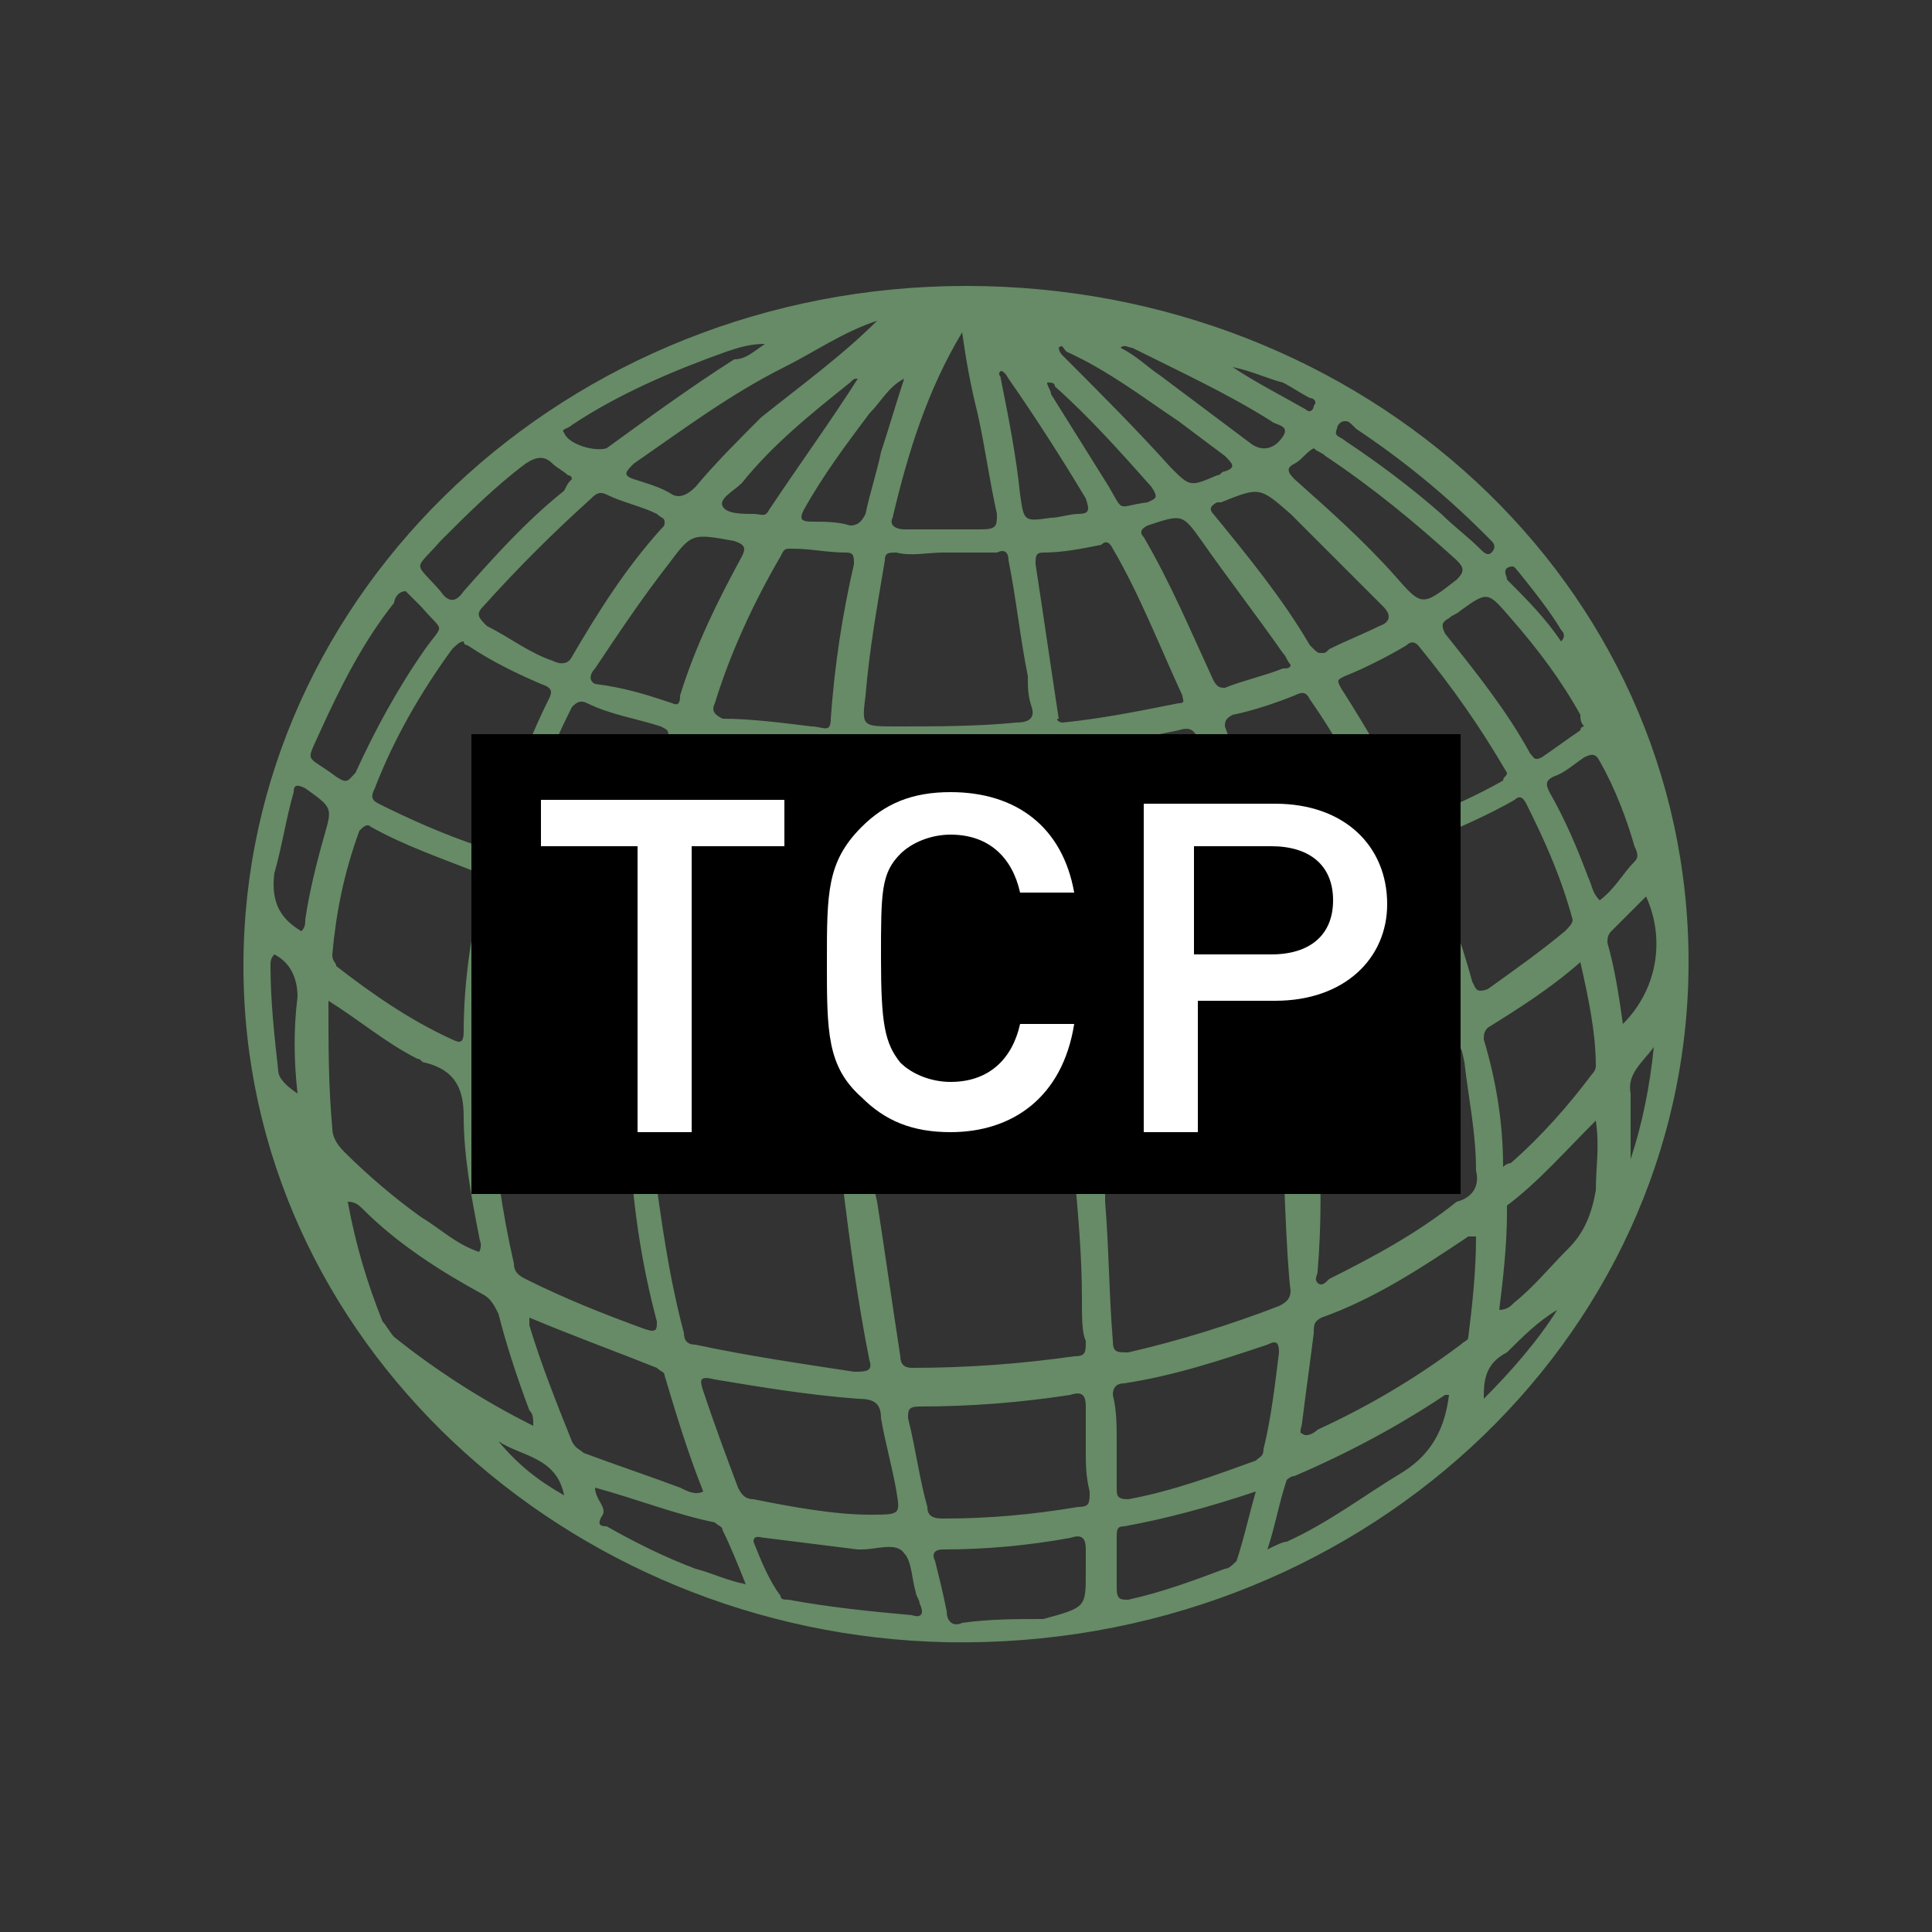 <?xml version="1.0" encoding="utf-8"?>
<!-- Generator: Adobe Illustrator 21.1.0, SVG Export Plug-In . SVG Version: 6.00 Build 0)  -->
<svg version="1.1" id="Layer_1" xmlns="http://www.w3.org/2000/svg" xmlns:xlink="http://www.w3.org/1999/xlink" x="0px" y="0px"
	 viewBox="0 0 50 50" style="enable-background:new 0 0 50 50;" xml:space="preserve">
<rect x="0" y="0" width="50" height="50" fill="#333333" stroke="none"/>
<style type="text/css">
	.st0{fill:#668B66;}
	.st1{fill:#FFFFFF;}
</style>
<g>
	<path class="st0" d="M25,7.4c10.3,0,18.7,7.7,18.7,17.5c0,9.8-8.6,17.8-19.2,17.6C14.7,42.3,6.3,34.7,6.3,25
		C6.3,15.3,14.7,7.4,25,7.4z M22.2,9.8c-0.1,0-0.1,0-0.2,0.1c-1,0.8-2,1.6-2.8,2.6c-0.2,0.2-0.6,0.4-0.5,0.6
		c0.1,0.2,0.5,0.2,0.8,0.2c0.2,0,0.3,0.1,0.4-0.1C20.7,12,21.5,10.9,22.2,9.8C22.3,9.8,22.3,9.8,22.2,9.8
		C22.3,9.8,22.3,9.8,22.2,9.8z M27.6,9.1C27.5,9,27.5,8.9,27.4,9c0,0,0,0.1,0.1,0.2c1,1,1.9,1.9,2.8,2.9c0.5,0.5,0.5,0.5,1.2,0.2
		c0.1,0,0.1-0.1,0.2-0.1c0.3-0.1,0.2-0.2,0-0.4c-0.4-0.3-0.8-0.6-1.2-0.9C29.6,10.3,28.7,9.6,27.6,9.1z M22.7,8.3
		c-0.9,0.3-1.6,0.8-2.4,1.2c-1.4,0.7-2.6,1.6-3.9,2.5c-0.2,0.2-0.3,0.3,0,0.4c0.3,0.1,0.7,0.2,1,0.4c0.2,0.1,0.4,0,0.6-0.2
		c0.5-0.6,1.1-1.2,1.7-1.8C20.7,10,21.8,9.2,22.7,8.3c0.1,0,0.1,0,0.1,0C22.8,8.3,22.8,8.3,22.7,8.3z M24.1,24.4c-0.7,0-1.2,0-1.7,0
		c-0.2,0-0.3,0.1-0.3,0.3c0,0.3,0,0.6,0,0.9c0,1.3,0.2,2.5,0.3,3.8c0,0.3,0.1,0.3,0.4,0.3c0.8,0,1.5,0,2.3,0c0.8,0,1.6-0.1,2.3-0.2
		c0.2,0,0.3-0.1,0.3-0.3c-0.2-1.5-0.3-3-0.4-4.5c0-0.3-0.1-0.3-0.4-0.3C26,24.3,25,24.3,24.1,24.4z M28,33.6L28,33.6
		c0-1.1-0.1-2.2-0.2-3.3c0-0.2-0.1-0.3-0.3-0.2c-0.1,0-0.3,0-0.4,0c-1.2,0.1-2.4,0.2-3.6,0.2c-0.9,0-1,0-0.8,0.8
		c0.2,1.3,0.4,2.7,0.6,4c0,0.2,0.1,0.3,0.3,0.3c1.4,0,2.8-0.1,4.2-0.3c0.3,0,0.3-0.1,0.3-0.4C28,34.5,28,34.1,28,33.6z M22.1,35.5
		c0.3,0,0.5,0,0.4-0.3c-0.3-1.5-0.5-3-0.7-4.6c0-0.2-0.1-0.3-0.3-0.3c-1.4-0.1-2.9-0.3-4.3-0.6c-0.3-0.1-0.3,0-0.3,0.3
		c0.2,1.5,0.4,3,0.8,4.5c0,0.2,0.1,0.3,0.3,0.3C19.4,35.1,20.8,35.3,22.1,35.5z M21.2,29.5c0.2,0,0.5,0.1,0.4-0.3
		c-0.2-1.5-0.3-3.1-0.3-4.6c0-0.2,0-0.3-0.2-0.3c-1.2-0.1-2.4-0.2-3.6-0.4c-0.4-0.1-0.5,0.1-0.5,0.4c-0.1,1.4-0.2,2.8-0.1,4.2
		c0,0.2,0.1,0.3,0.3,0.3C18.5,29.2,19.9,29.4,21.2,29.5z M33.2,27.9c-0.2-1.4-0.4-2.8-0.7-4.2c-0.1-0.3-0.2-0.4-0.5-0.3
		c-1.2,0.3-2.3,0.5-3.5,0.6c-0.4,0-0.5,0.2-0.5,0.6c0.2,1.4,0.3,2.9,0.4,4.3c0,0.2,0.1,0.3,0.3,0.3c1.4-0.2,2.8-0.6,4.2-1
		C33.2,28.1,33.3,28,33.2,27.9z M33.2,29.3c0-0.3,0-0.3-0.3-0.2c-1.2,0.4-2.3,0.6-3.5,0.8c-0.8,0.1-0.8,0.2-0.8,1c0,0.1,0,0.2,0,0.2
		c0.1,1.2,0.1,2.4,0.2,3.6c0,0.3,0.1,0.3,0.4,0.3c1.3-0.3,2.6-0.7,3.9-1.2c0.2-0.1,0.3-0.2,0.3-0.4C33.3,32.7,33.2,29.9,33.2,29.3z
		 M24,23.7c0.9,0,1.8-0.1,2.8-0.1c0.3,0,0.4-0.1,0.3-0.4c-0.1-1.1-0.3-2.2-0.4-3.3c0-0.2-0.1-0.3-0.4-0.3c-1.3,0.1-2.6,0.2-3.9,0.1
		c-0.2,0-0.3,0-0.3,0.2c0,1.2-0.1,2.4-0.1,3.6c0,0.2,0.1,0.3,0.4,0.3C22.9,23.6,23.4,23.7,24,23.7z M38.2,30.3c0-1-0.2-1.9-0.3-2.8
		c-0.1-0.5-0.1-0.5-0.5-0.3c-0.9,0.5-1.8,0.9-2.8,1.2c-0.6,0.2-0.6,0.2-0.5,0.8c0.1,1.2,0.1,2.5,0,3.7c0,0.1-0.1,0.2,0,0.3
		c0.1,0.1,0.2,0,0.3-0.1c1.2-0.6,2.3-1.2,3.3-2C38.1,31,38.3,30.7,38.2,30.3z M24.4,14.3C24.4,14.3,24.4,14.3,24.4,14.3
		c-0.4,0-0.8,0.1-1.2,0c-0.2,0-0.3,0-0.3,0.2c-0.2,1.2-0.4,2.3-0.5,3.5c-0.1,0.8-0.1,0.8,0.8,0.8c1,0,2.1,0,3.1-0.1
		c0.3,0,0.5-0.1,0.4-0.4c-0.1-0.3-0.1-0.5-0.1-0.8c-0.2-1-0.3-2-0.5-3c0-0.2-0.1-0.3-0.3-0.2C25.2,14.3,24.8,14.3,24.4,14.3z
		 M12.7,28.6c0.1,1.4,0.3,2.8,0.6,4.1c0,0.2,0.1,0.3,0.3,0.4c1,0.5,2,0.9,3.1,1.3c0.3,0.1,0.3,0,0.3-0.2c-0.4-1.5-0.6-2.9-0.7-4.4
		c0-0.2-0.1-0.3-0.3-0.4c-1-0.2-1.9-0.6-2.8-0.9C12.8,28.3,12.6,28.3,12.7,28.6z M27.5,19.7c0.1,1.2,0.3,2.4,0.4,3.5
		c0,0.2,0.1,0.2,0.3,0.2c1.2-0.2,2.5-0.4,3.7-0.7c0.3-0.1,0.3-0.2,0.2-0.4c-0.3-1.1-0.7-2.2-1.1-3.2c-0.1-0.2-0.2-0.3-0.5-0.2
		c-1,0.2-1.9,0.4-2.9,0.5C27.5,19.4,27.4,19.5,27.5,19.7z M21.4,20.1c0-0.6,0-0.6-0.6-0.7c-0.8-0.1-1.6-0.2-2.4-0.3
		c-0.3-0.1-0.3,0-0.4,0.2c-0.3,1.1-0.6,2.2-0.8,3.4c-0.1,0.4,0,0.5,0.4,0.5c1.1,0.1,2.3,0.3,3.4,0.4c0.3,0,0.4,0,0.4-0.3
		C21.3,22.3,21.3,21.2,21.4,20.1z M33.2,23.3C33.2,23.3,33.2,23.3,33.2,23.3c0.3,1.5,0.6,2.9,0.8,4.3c0,0.2,0.2,0.1,0.3,0.1
		c1.1-0.4,2.1-0.9,3.2-1.4c0.2-0.1,0.2-0.2,0.2-0.3c-0.3-1.2-0.7-2.4-1.2-3.5c-0.1-0.2-0.2-0.2-0.4-0.2c-0.8,0.3-1.7,0.6-2.5,0.8
		C33.3,23.1,33.1,23.1,33.2,23.3z M12.7,26.6c0,0.1,0,0.2,0,0.3c-0.1,0.4,0.1,0.6,0.5,0.8c0.8,0.3,1.6,0.6,2.4,0.8
		c0.5,0.1,0.5,0.1,0.5-0.4c-0.1-1.3,0-2.7,0.1-4c0-0.3,0-0.4-0.3-0.4c-0.8-0.2-1.6-0.3-2.4-0.6c-0.3-0.1-0.4,0-0.4,0.2
		C12.9,24.4,12.7,25.5,12.7,26.6z M8.6,24.7c0,0.2,0.1,0.2,0.1,0.3c0.9,0.7,1.9,1.4,3,1.9c0.2,0.1,0.3,0.1,0.3-0.2
		c0-1.3,0.2-2.6,0.5-3.8c0-0.1,0-0.2-0.1-0.3c-1-0.4-1.9-0.7-2.8-1.2c-0.1-0.1-0.2,0-0.3,0.1C8.9,22.6,8.7,23.6,8.6,24.7z M12,16.6
		c-0.1,0-0.2,0.1-0.3,0.2c-0.8,1.1-1.5,2.3-2,3.6c-0.1,0.2-0.1,0.3,0.1,0.4c0.8,0.4,1.7,0.8,2.6,1.1c0.2,0.1,0.3,0,0.4-0.2
		c0.4-1.2,0.8-2.4,1.4-3.6c0.1-0.2,0.1-0.3-0.2-0.4c-0.7-0.3-1.3-0.6-1.9-1C12.1,16.7,12,16.7,12,16.6z M8.5,25.9
		c0,1.2,0,2.2,0.1,3.3c0,0.2,0.1,0.4,0.3,0.6c0.6,0.6,1.3,1.2,2,1.7c0.5,0.3,0.9,0.7,1.5,0.9c0.1-0.2,0-0.3,0-0.4
		c-0.2-1-0.4-2.1-0.4-3.1c0-0.7-0.2-1.2-1-1.4c-0.1,0-0.1-0.1-0.2-0.1C10,27,9.3,26.4,8.5,25.9z M28.1,37.5
		C28.1,37.5,28.1,37.5,28.1,37.5c0-0.4,0-0.8,0-1.1c0-0.3-0.1-0.4-0.4-0.3c-1.3,0.2-2.6,0.3-3.9,0.3c-0.3,0-0.3,0.1-0.3,0.3
		c0.2,0.8,0.3,1.6,0.5,2.3c0,0.2,0.1,0.3,0.4,0.3c1.2,0,2.3-0.1,3.5-0.3c0.3,0,0.3-0.1,0.3-0.4C28.1,38.2,28.1,37.9,28.1,37.5z
		 M22.5,39.2c0.8,0,0.8,0,0.7-0.6c-0.1-0.6-0.3-1.3-0.4-1.9c0-0.4-0.2-0.5-0.6-0.5c-1.3-0.1-2.5-0.3-3.7-0.5c-0.4-0.1-0.4,0-0.3,0.3
		c0.3,0.9,0.6,1.7,0.9,2.5c0.1,0.2,0.2,0.3,0.4,0.3C20.5,39,21.6,39.2,22.5,39.2z M27.5,18.7c1-0.1,2-0.3,3-0.5
		c0.2,0,0.1-0.1,0.1-0.2c-0.6-1.3-1.1-2.6-1.8-3.8c-0.1-0.2-0.2-0.2-0.3-0.1c-0.5,0.1-1,0.2-1.5,0.2c-0.2,0-0.2,0.1-0.2,0.3
		c0.2,1.3,0.4,2.7,0.6,4C27.3,18.6,27.4,18.7,27.5,18.7z M16.2,23c0.2,0,0.2-0.1,0.2-0.2c0.2-1.2,0.5-2.5,0.9-3.7
		c0-0.2,0-0.2-0.2-0.3c-0.6-0.2-1.3-0.3-1.9-0.6c-0.2-0.1-0.3,0-0.4,0.1c-0.6,1.2-1.1,2.4-1.4,3.6c0,0.1-0.1,0.2,0.1,0.3
		C14.4,22.6,15.3,22.8,16.2,23z M28.9,37.3C28.9,37.3,28.9,37.3,28.9,37.3c0,0.4,0,0.8,0,1.2c0,0.2,0,0.3,0.3,0.3
		c1.1-0.2,2.2-0.6,3.3-1c0.1-0.1,0.2-0.1,0.2-0.3c0.2-0.8,0.3-1.7,0.4-2.5c0-0.3-0.1-0.3-0.3-0.2c-1.2,0.4-2.4,0.8-3.7,1
		c-0.2,0-0.3,0.1-0.3,0.3C28.9,36.5,28.9,36.9,28.9,37.3z M38.2,32c-0.1,0-0.2,0-0.2,0c-1.2,0.8-2.4,1.6-3.8,2.1
		c-0.2,0.1-0.2,0.2-0.2,0.4c-0.1,0.8-0.2,1.5-0.3,2.3c0,0.1-0.1,0.3,0,0.3c0.1,0.1,0.3,0,0.4-0.1c1.3-0.6,2.5-1.3,3.7-2.2
		c0.1-0.1,0.2-0.1,0.2-0.2C38.1,33.8,38.2,32.9,38.2,32z M21,18.8c0.3,0,0.5,0.2,0.5-0.2c0.1-1.4,0.3-2.7,0.6-4c0-0.2,0-0.3-0.2-0.3
		c-0.5,0-0.9-0.1-1.4-0.1c-0.2,0-0.2,0-0.3,0.2c-0.7,1.2-1.3,2.5-1.7,3.8c-0.1,0.2,0,0.3,0.2,0.4C19.4,18.6,20.2,18.7,21,18.8z
		 M40.7,23.8C40.7,23.8,40.7,23.8,40.7,23.8c-0.3-1.1-0.7-2-1.2-3c-0.1-0.2-0.2-0.2-0.3-0.1c-0.7,0.4-1.4,0.7-2.1,1
		c-0.2,0.1-0.3,0.2-0.2,0.4c0.5,1.1,0.9,2.2,1.2,3.3c0.1,0.2,0.1,0.3,0.4,0.2c0.7-0.5,1.4-1,2-1.5C40.6,24,40.7,23.9,40.7,23.8z
		 M35.8,21.5c0-0.1,0-0.1-0.1-0.2c-0.5-1.1-1.1-2.2-1.8-3.2c-0.1-0.2-0.2-0.2-0.4-0.1c-0.5,0.2-1.1,0.4-1.6,0.5
		c-0.2,0.1-0.2,0.2-0.2,0.3c0.4,1.1,0.8,2.2,1.1,3.4c0,0.2,0.1,0.3,0.4,0.2c0.8-0.2,1.6-0.5,2.4-0.8C35.7,21.6,35.8,21.6,35.8,21.5z
		 M39,20C39,19.9,39,19.9,39,20c-0.7-1.2-1.4-2.2-2.3-3.3c-0.1-0.1-0.2-0.1-0.3,0c-0.5,0.3-1.1,0.6-1.6,0.8
		c-0.2,0.1-0.2,0.1-0.1,0.3c0.7,1.1,1.3,2.1,1.8,3.3c0.1,0.2,0.2,0.2,0.3,0.1c0.7-0.3,1.4-0.6,2.1-1C38.9,20.1,39,20.1,39,20z
		 M13.8,36.9c0-0.2,0-0.3-0.1-0.4c-0.3-0.8-0.6-1.7-0.8-2.5c-0.1-0.2-0.2-0.4-0.4-0.5c-1.1-0.6-2.2-1.3-3.1-2.2
		c-0.1-0.1-0.2-0.2-0.4-0.2c0.2,1.1,0.5,2.1,0.9,3.1c0.1,0.1,0.2,0.3,0.3,0.4C11.2,35.4,12.4,36.2,13.8,36.9z M17.2,13.5
		c0-0.1-0.1-0.1-0.2-0.2c-0.4-0.2-0.9-0.3-1.3-0.5c-0.2-0.1-0.3,0-0.4,0.1c-1,0.9-1.9,1.8-2.8,2.8c-0.2,0.2-0.1,0.3,0.1,0.5
		c0.6,0.3,1.1,0.7,1.7,0.9c0.2,0.1,0.4,0.1,0.5-0.1c0.7-1.2,1.4-2.3,2.3-3.3C17.2,13.6,17.2,13.6,17.2,13.5z M13.7,34.1
		c0,0.1,0,0.1,0,0.2c0.3,1,0.7,2,1.1,3c0.1,0.2,0.2,0.2,0.3,0.3c0.8,0.3,1.7,0.6,2.5,0.9c0.2,0.1,0.4,0.2,0.6,0.1c-0.4-1-0.7-2-1-3
		c0-0.1-0.1-0.1-0.2-0.2C16,35,14.9,34.6,13.7,34.1z M38.9,30.2c0.1-0.1,0.2-0.1,0.2-0.1c0.8-0.7,1.5-1.5,2.1-2.3
		c0.1-0.1,0.1-0.2,0.1-0.2c0-0.9-0.2-1.8-0.4-2.7c-0.8,0.7-1.6,1.2-2.4,1.7c-0.1,0.1-0.1,0.2-0.1,0.3C38.7,27.9,38.9,29,38.9,30.2z
		 M17.4,18.2c0.2,0.1,0.2-0.1,0.2-0.2c0.4-1.3,1-2.5,1.6-3.6c0.1-0.2,0.1-0.3-0.2-0.4c-1.1-0.2-1.1-0.2-1.7,0.6c0,0,0,0,0,0
		c-0.7,0.9-1.3,1.8-1.9,2.7c-0.1,0.1-0.2,0.3,0,0.4C16.2,17.8,16.8,18,17.4,18.2z M34.2,16.9c0.1,0,0.1,0,0.2-0.1
		c0.4-0.2,0.9-0.4,1.3-0.6c0.3-0.1,0.3-0.3,0.1-0.5c-0.8-0.8-1.6-1.6-2.4-2.4c-0.8-0.7-0.8-0.7-1.8-0.3c0,0,0,0-0.1,0
		c-0.2,0.1-0.2,0.2-0.1,0.3c0.9,1.1,1.8,2.2,2.5,3.4C34.1,16.9,34.1,16.9,34.2,16.9z M24.9,8.6c-0.9,1.5-1.4,3.1-1.8,4.8
		c-0.1,0.2,0.1,0.3,0.3,0.3c0.7,0,1.4,0,2,0c0.4,0,0.4-0.1,0.4-0.4c-0.2-0.9-0.3-1.7-0.5-2.6C25.1,9.9,25,9.3,24.9,8.6z M33.4,17.2
		c-0.1-0.1-0.1-0.2-0.2-0.3c-0.7-1-1.4-1.9-2.1-2.9c-0.5-0.7-0.5-0.7-1.4-0.4c-0.2,0.1-0.2,0.2-0.1,0.3c0.7,1.2,1.2,2.4,1.8,3.7
		c0.1,0.2,0.2,0.2,0.3,0.2c0.5-0.2,1-0.3,1.5-0.5C33.3,17.3,33.4,17.3,33.4,17.2z M28.1,40.7c0-0.2,0-0.4,0-0.6
		c0-0.3-0.1-0.4-0.4-0.3c-1.1,0.2-2.2,0.3-3.3,0.3c-0.2,0-0.3,0.1-0.2,0.3c0.1,0.4,0.2,0.8,0.3,1.3c0,0.3,0.2,0.4,0.4,0.3
		c0.7-0.1,1.4-0.1,2.1-0.1C28.1,41.6,28.1,41.6,28.1,40.7z M41,18.8c-0.1-0.1-0.1-0.2-0.1-0.3c-0.5-0.9-1.1-1.7-1.8-2.5
		c-0.6-0.7-0.6-0.7-1.3-0.2c-0.1,0.1-0.2,0.1-0.3,0.2c-0.2,0.1-0.2,0.2-0.1,0.4c0.8,1,1.6,2,2.2,3.1c0.1,0.1,0.1,0.2,0.3,0.1
		c0.3-0.2,0.7-0.5,1-0.7C40.9,18.9,40.9,18.8,41,18.8z M23.6,41.8c0.3,0.1,0.3-0.1,0.2-0.3c0-0.1-0.1-0.2-0.1-0.3
		c-0.1-0.3-0.1-0.8-0.3-1c-0.2-0.3-0.7-0.1-1.1-0.1c0,0-0.1,0-0.1,0c-0.8-0.1-1.6-0.2-2.4-0.3c-0.1,0-0.3-0.1-0.3,0.1
		c0.2,0.5,0.4,1,0.7,1.4c0,0.1,0.1,0.1,0.2,0.1C21.5,41.6,22.5,41.7,23.6,41.8z M37.5,36.1c-0.1,0-0.1,0-0.1,0
		c-1.2,0.8-2.5,1.5-3.9,2.1c-0.1,0-0.2,0.1-0.2,0.1c-0.2,0.6-0.3,1.2-0.5,1.8c0.2-0.1,0.4-0.2,0.5-0.2c1.1-0.5,2-1.2,3-1.8
		C37.1,37.6,37.4,36.9,37.5,36.1z M32.5,38.6c-1.2,0.4-2.3,0.7-3.4,0.9c-0.2,0-0.2,0.1-0.2,0.3c0,0.4,0,0.9,0,1.3
		c0,0.3,0.1,0.3,0.3,0.3c0.9-0.2,1.7-0.5,2.5-0.8c0.1,0,0.2-0.1,0.3-0.2C32.2,39.8,32.3,39.3,32.5,38.6z M10.5,15.3
		c-0.2,0-0.3,0.2-0.3,0.3c-0.8,1-1.4,2.2-1.9,3.3c-0.4,0.9-0.4,0.6,0.4,1.2c0.3,0.2,0.3,0.1,0.5-0.1c0.5-1.1,1.1-2.2,1.8-3.2
		c0.5-0.7,0.5-0.4-0.1-1.1C10.7,15.5,10.6,15.4,10.5,15.3z M34,11.6c-0.2,0.1-0.3,0.3-0.5,0.4c-0.2,0.1-0.2,0.2,0,0.4
		c0.9,0.8,1.8,1.6,2.6,2.5c0.7,0.8,0.7,0.8,1.6,0.1c0.2-0.2,0.2-0.3,0-0.5c-1.1-1-2.2-1.9-3.4-2.7C34.2,11.7,34.1,11.7,34,11.6z
		 M41.3,29c-0.8,0.8-1.5,1.6-2.3,2.2C39,31.3,39,31.3,39,31.4c0,0.8-0.1,1.7-0.2,2.5c0.2,0,0.3-0.1,0.4-0.2c0.5-0.4,0.9-0.9,1.4-1.4
		c0.4-0.4,0.6-0.9,0.7-1.5C41.3,30.2,41.4,29.7,41.3,29z M14.8,12.4c0-0.1-0.1-0.1-0.1-0.1c-0.1-0.1-0.3-0.2-0.4-0.3
		c-0.2-0.2-0.4-0.2-0.7,0c-0.8,0.6-1.5,1.3-2.2,2c-0.7,0.8-0.7,0.5,0,1.3c0.2,0.3,0.4,0.3,0.6,0c0.8-0.9,1.6-1.8,2.6-2.6
		C14.7,12.5,14.7,12.5,14.8,12.4z M41.4,23.3c0.4-0.3,0.6-0.7,0.9-1c0.1-0.1,0.1-0.2,0-0.4c-0.2-0.7-0.5-1.5-0.9-2.2
		c-0.1-0.2-0.2-0.2-0.4-0.1c-0.3,0.2-0.5,0.4-0.8,0.5c-0.2,0.1-0.2,0.2-0.1,0.4c0.4,0.7,0.7,1.4,1,2.2
		C41.2,22.9,41.2,23.1,41.4,23.3z M25.9,9.6c-0.1,0.1,0,0.1,0,0.2c0.2,1,0.4,2,0.5,3c0.1,0.7,0.1,0.7,0.8,0.6c0.2,0,0.5-0.1,0.7-0.1
		c0.3,0,0.3-0.1,0.2-0.4c-0.6-1-1.3-2.1-2-3.1C26.1,9.8,26,9.6,25.9,9.6z M15.4,38.5c0,0.3,0.3,0.5,0.2,0.7c-0.2,0.3,0,0.3,0.1,0.3
		c0.7,0.4,1.5,0.8,2.3,1.1c0.4,0.1,0.8,0.3,1.3,0.4c-0.2-0.5-0.4-1-0.6-1.4c0-0.1-0.1-0.1-0.2-0.2C17.5,39.2,16.5,38.8,15.4,38.5z
		 M23.4,9.8c-0.4,0.2-0.6,0.6-0.9,0.9c-0.6,0.8-1.2,1.6-1.7,2.5c-0.1,0.2-0.1,0.3,0.2,0.3c0.3,0,0.7,0,1,0.1c0.2,0,0.3-0.1,0.4-0.3
		c0.1-0.5,0.3-1.1,0.4-1.6C23,11.1,23.2,10.4,23.4,9.8z M19.8,8.9c-0.4,0-0.7,0.1-1,0.2c-1.4,0.5-2.8,1.1-4,1.9
		c-0.1,0.1-0.3,0.1-0.2,0.2c0.1,0.3,0.8,0.5,1.1,0.4c1.1-0.8,2.2-1.6,3.3-2.3C19.3,9.3,19.5,9.1,19.8,8.9z M7.8,24.1
		c0.1-0.1,0.1-0.2,0.1-0.3c0.1-0.7,0.3-1.5,0.5-2.2c0.2-0.7,0.2-0.7-0.5-1.2c-0.2-0.1-0.3-0.1-0.3,0.1c-0.2,0.7-0.3,1.4-0.5,2.1
		C7,23.4,7.3,23.8,7.8,24.1z M42,26.5c0.9-0.9,1.1-2.2,0.6-3.3c-0.3,0.3-0.6,0.6-0.9,0.9c-0.1,0.1-0.1,0.2-0.1,0.3
		C41.8,25.1,41.9,25.8,42,26.5z M29,9c0.4,0.2,0.7,0.5,1,0.7c0.8,0.6,1.6,1.2,2.4,1.8c0.3,0.2,0.6,0.1,0.8-0.2
		c0.2-0.3-0.2-0.3-0.3-0.4c-1.1-0.7-2.4-1.3-3.6-1.9C29.2,9,29.1,8.9,29,9z M27.1,9.9c0,0.1,0.1,0.2,0.1,0.3c0.5,0.8,1,1.6,1.5,2.4
		c0.4,0.7,0.2,0.5,1,0.4c0.2-0.1,0.3-0.1,0.1-0.4c-0.8-0.9-1.6-1.8-2.5-2.6C27.3,9.9,27.2,9.9,27.1,9.9z M34.8,10.9
		c-0.1,0-0.2,0.1-0.2,0.2c-0.1,0.2,0.1,0.2,0.2,0.3c0.9,0.6,1.7,1.2,2.5,1.9c0.3,0.3,0.7,0.6,1,0.9c0.1,0.1,0.2,0.2,0.3,0.1
		c0.1-0.1,0.1-0.2,0-0.3c-0.1-0.1-0.1-0.1-0.2-0.2c-1-1-2.1-1.9-3.3-2.7C34.9,10.9,34.9,10.9,34.8,10.9z M7.1,24.7
		C7,24.8,7,24.9,7,25c0,0.9,0.1,1.8,0.2,2.7c0,0.2,0.2,0.4,0.5,0.6c-0.1-0.9-0.1-1.7,0-2.5C7.7,25.3,7.5,24.9,7.1,24.7z M38.4,36.2
		c0.7-0.7,1.4-1.5,1.9-2.3c-0.5,0.3-0.9,0.7-1.3,1.1C38.4,35.3,38.4,35.8,38.4,36.2z M42.8,27.1c-0.3,0.4-0.7,0.7-0.6,1.2
		c0,0.5,0,1.1,0,1.7C42.5,29.1,42.7,28.1,42.8,27.1z M14.6,38.7c-0.2-1-1.1-1-1.7-1.4C13.4,37.9,13.9,38.3,14.6,38.7z M31.9,9.5
		c0.6,0.4,1.2,0.7,1.9,1.1c0.1,0.1,0.2,0,0.2-0.1c0.1-0.1,0-0.2-0.1-0.2c-0.2-0.1-0.5-0.3-0.7-0.4C32.8,9.8,32.4,9.6,31.9,9.5z
		 M40.4,16.6c0.1-0.1,0.1-0.2,0-0.3c-0.3-0.5-0.7-1-1.1-1.5c-0.1-0.1-0.1-0.2-0.3-0.1c-0.1,0.1,0,0.2,0,0.3
		C39.5,15.5,40,16,40.4,16.6z"/>
</g>
<g>
	<rect x="12.2" y="19" width="25.6" height="11.9"/>
	<g>
		<path class="st1" d="M17.9,21.9v7.4h-1.4v-7.4h-2.5v-1.2h6.3v1.2H17.9z"/>
		<path class="st1" d="M24.6,29.3c-1,0-1.7-0.3-2.3-0.9c-0.9-0.8-0.9-1.7-0.9-3.5c0-1.8,0-2.6,0.9-3.5c0.6-0.6,1.3-0.9,2.3-0.9
			c1.7,0,2.9,0.9,3.2,2.6h-1.4c-0.2-0.9-0.8-1.5-1.8-1.5c-0.5,0-1,0.2-1.3,0.5c-0.5,0.5-0.5,1-0.5,2.7s0.1,2.2,0.5,2.7
			c0.3,0.3,0.8,0.5,1.3,0.5c1,0,1.6-0.6,1.8-1.5h1.4C27.5,28.4,26.2,29.3,24.6,29.3z"/>
		<path class="st1" d="M33,25.9h-2v3.4h-1.4v-8.5H33c1.8,0,2.9,1.1,2.9,2.6C35.9,24.8,34.8,25.9,33,25.9z M32.9,21.9h-2v2.8h2
			c1,0,1.6-0.5,1.6-1.4C34.5,22.4,33.9,21.9,32.9,21.9z"/>
	</g>
</g>
</svg>
